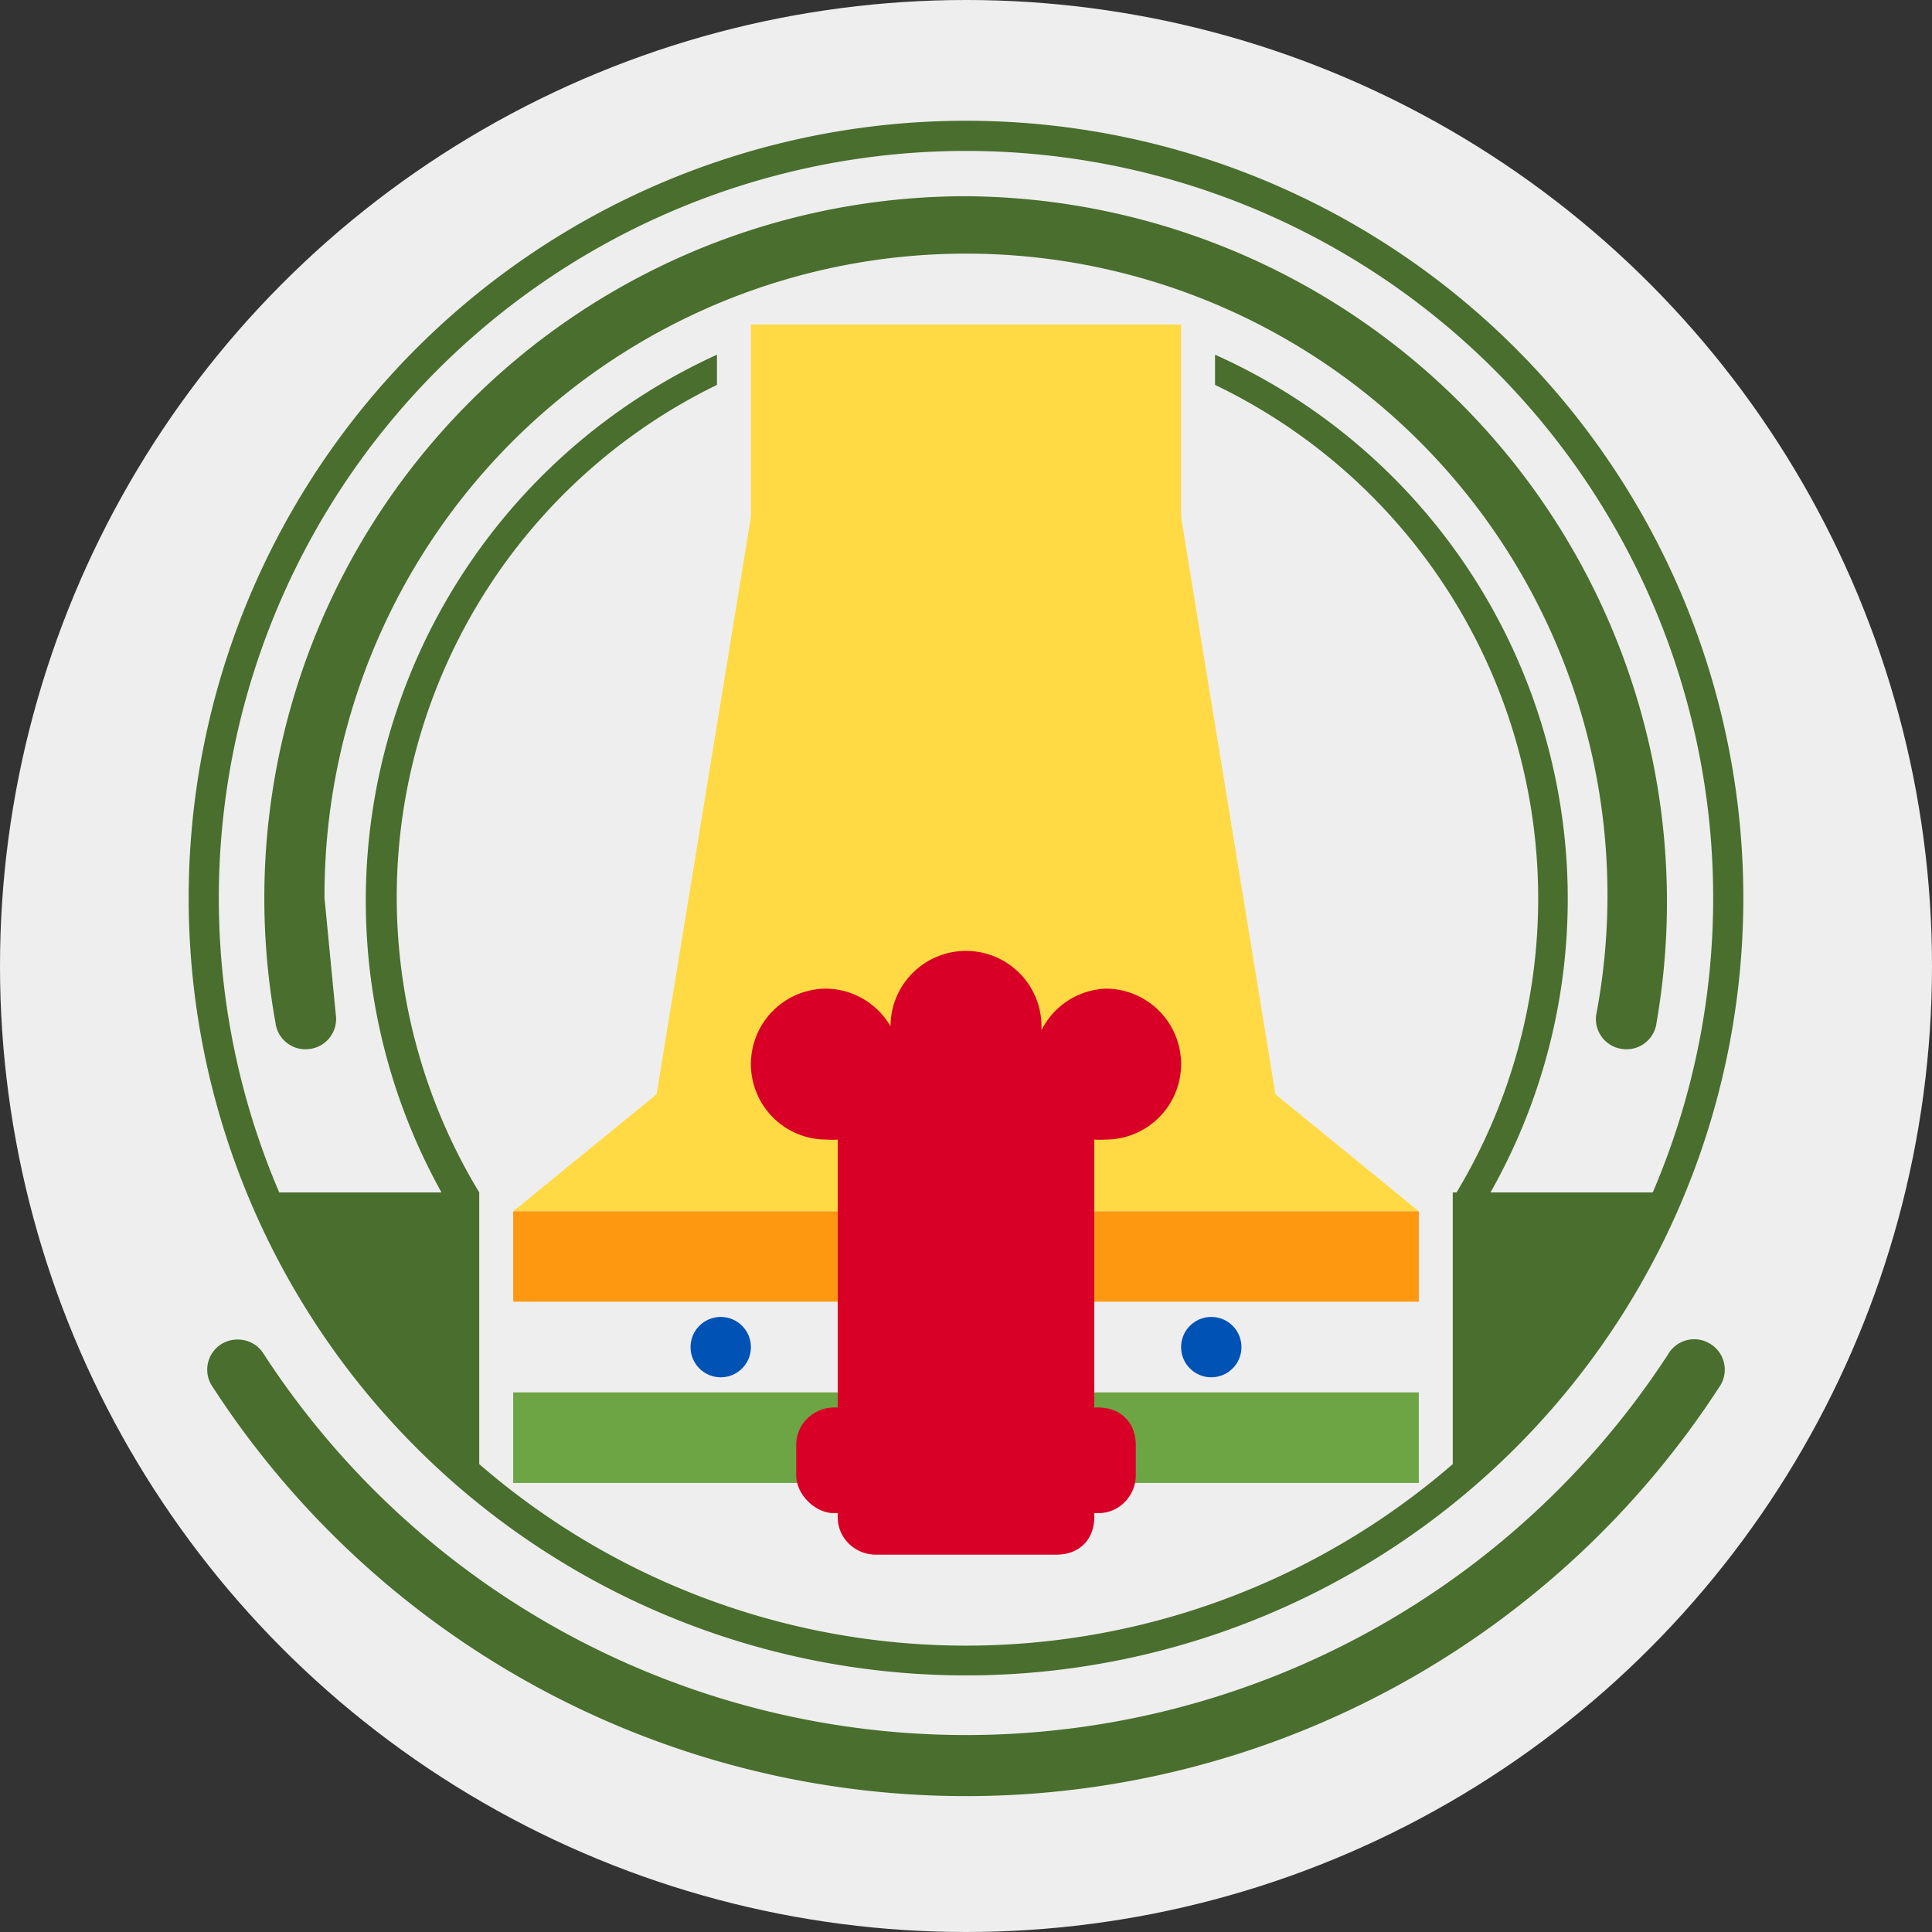 <svg xmlns="http://www.w3.org/2000/svg" width="512" height="512" viewBox="0 0 512 512">
    <rect x="0" y="0" width="512" height="512" fill="#333333" stroke="none"/>
    <defs>
        <clipPath id="a">
            <circle cx="256" cy="256" r="256" fill="#fff"/>
        </clipPath>
    </defs>
    <g clip-path="url(#a)">
        <path fill="#eee" d="M0 0h512v512H0z"/>
        <path fill="#496e2d"
              d="M256 32a206 206 0 1 0 0 412 206 206 0 0 0 0-412zm0 8a198 198 0 0 1 182 276h-43a158 158 0 0 0-73-222v8a151 151 0 0 1 64 214h-1v72a197 197 0 0 1-258 0v-72a151 151 0 0 1 63-214v-8a159 159 0 0 0-73 222H74A198 198 0 0 1 256 40zm0 12A186 186 0 0 0 73 271a8 8 0 0 0 9 7 8 8 0 0 0 7-9l-3-31a170 170 0 1 1 337 31 8 8 0 0 0 7 9 8 8 0 0 0 9-7A187 187 0 0 0 256 52zM63 355a8 8 0 0 0-4 1 8 8 0 0 0-3 11 238 238 0 0 0 400 0 8 8 0 0 0-3-11 8 8 0 0 0-11 3 222 222 0 0 1-372 0 8 8 0 0 0-7-4z"/>
        <path fill="#ffda44" d="M199 86v51l-25 153-38 31h240l-38-31-25-153V86H199z"/>
        <path fill="#ff9811" d="M136 321h240v24H136z"/>
        <path fill="#eee" d="M136 345h240v24H136z"/>
        <path fill="#6da544" d="M136 369h240v24H136z"/>
        <circle cx="191" cy="357" r="8" fill="#0052b4"/>
        <circle cx="-321" cy="357" r="8" fill="#0052b4" transform="scale(-1 1)"/>
        <path fill="#d80027"
              d="M256 252a20 20 0 0 0-20 20 20 20 0 0 0-17-10 20 20 0 0 0-20 20 20 20 0 0 0 20 20 20 20 0 0 0 3 0v71h-1c-5 0-10 4-10 10v8c0 5 5 10 10 10h1v1c0 6 5 10 10 10h48c6 0 10-4 10-10v-1h1c6 0 10-5 10-10v-8c0-6-4-10-10-10h-1v-71a20 20 0 0 0 3 0 20 20 0 0 0 20-20 20 20 0 0 0-20-20 20 20 0 0 0-17 11 20 20 0 0 0 0-1 20 20 0 0 0-20-20z"/>
    </g>
</svg>